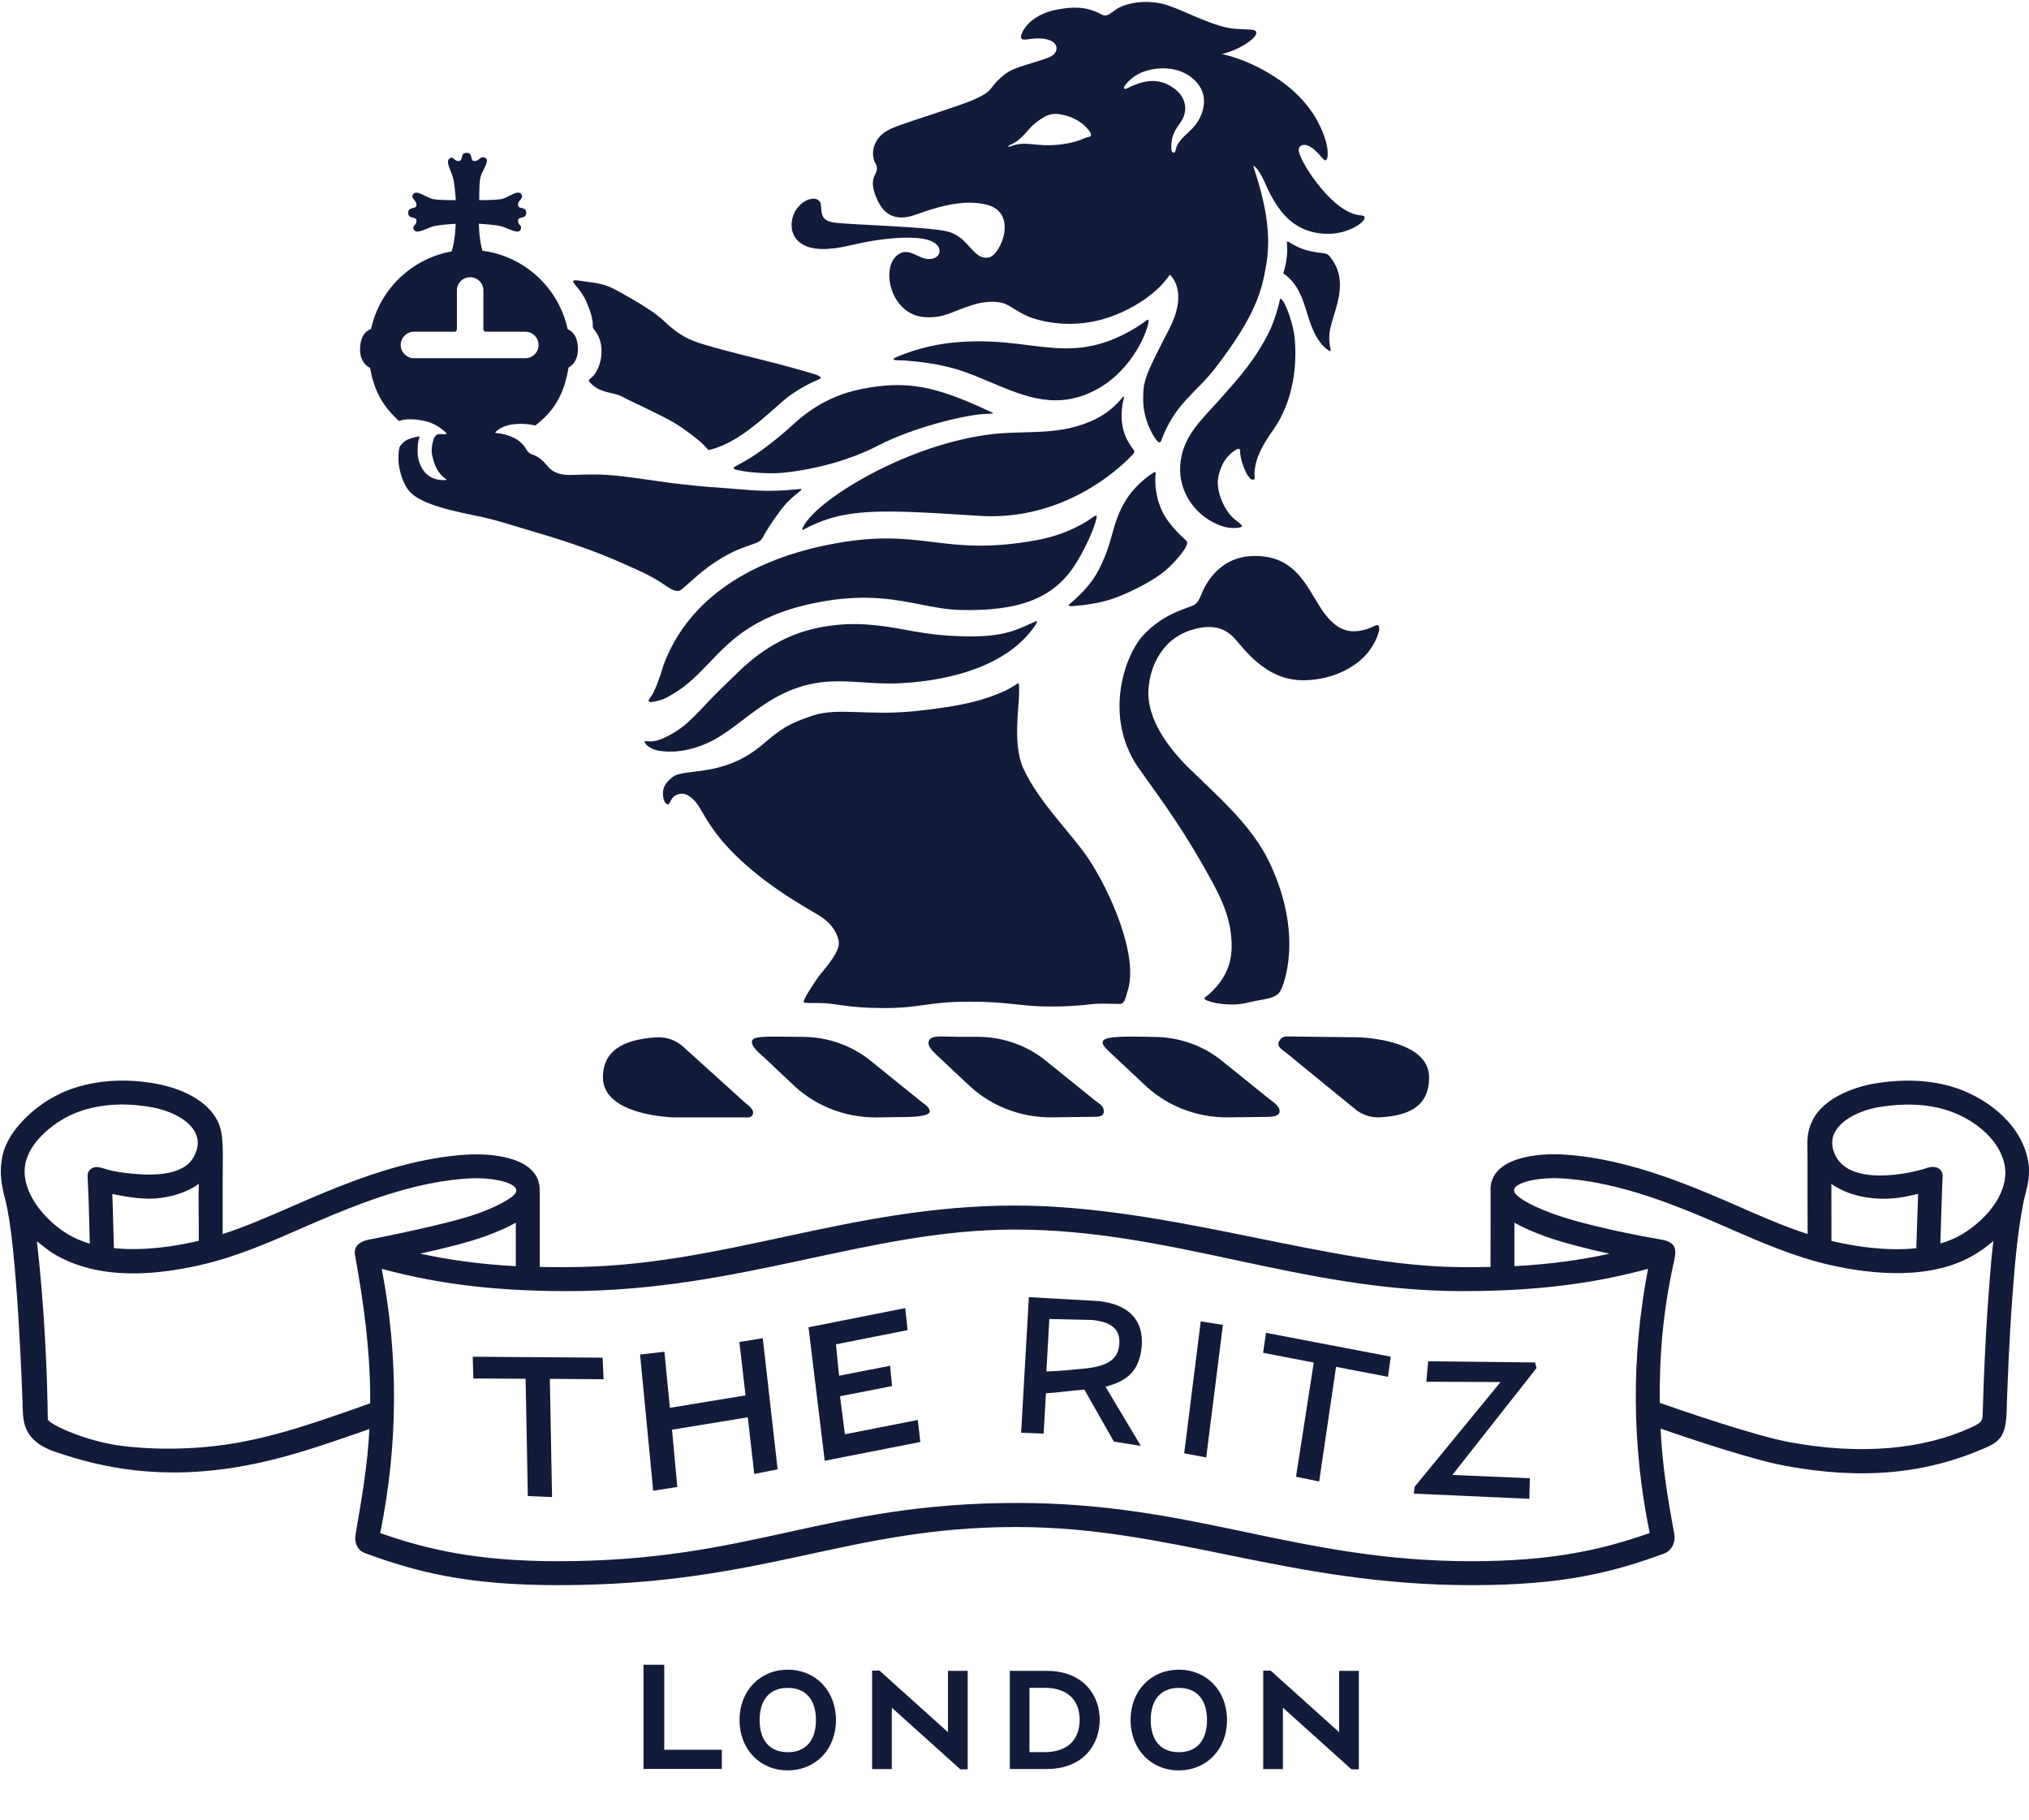 <?xml version="1.0" encoding="utf-8"?>
<!-- Generator: Adobe Illustrator 27.7.0, SVG Export Plug-In . SVG Version: 6.00 Build 0)  -->
<svg version="1.1" id="Layer_1" xmlns="http://www.w3.org/2000/svg" xmlns:xlink="http://www.w3.org/1999/xlink" x="0px" y="0px"
	 viewBox="0 0 368.5 330.43" style="enable-background:new 0 0 368.5 330.43;" xml:space="preserve">
<style type="text/css">
	.st0{fill:#121B3A;}
</style>
<g>
	<polygon class="st0" points="172.17,314.53 159.79,303.4 159.73,303.35 158.39,303.35 158.39,321.22 161.97,321.22 161.97,310.08 
		174.35,321.21 174.41,321.27 175.75,321.27 175.75,303.39 172.17,303.39 	"/>
	<path class="st0" d="M190.11,303.39h-6.71v17.82h6.71c6.65,0,9.62-4.48,9.62-8.93C199.74,307.86,196.76,303.39,190.11,303.39z
		 M196.08,312.29c0,3.72-2.32,5.86-6.38,5.86h-2.73v-11.68h2.73C193.76,306.46,196.08,308.59,196.08,312.29z"/>
	<path class="st0" d="M214.09,303.18c-5.07,0-8.76,3.85-8.76,9.14s3.68,9.14,8.76,9.14c5.08,0,8.76-3.85,8.76-9.14
		S219.17,303.18,214.09,303.18z M219.21,312.32c0,3.71-1.86,5.84-5.11,5.84c-3.25,0-5.11-2.13-5.11-5.84c0-3.71,1.86-5.84,5.11-5.84
		C217.34,306.48,219.21,308.61,219.21,312.32z"/>
	<polygon class="st0" points="243.21,314.53 230.83,303.4 230.77,303.35 229.42,303.35 229.42,321.22 233,321.22 233,310.08 
		245.38,321.21 245.44,321.27 246.79,321.27 246.79,303.39 243.21,303.39 	"/>
	<polygon class="st0" points="120.64,302.28 116.87,302.28 116.87,321.2 131.1,321.2 131.1,317.72 120.64,317.72 	"/>
	<path class="st0" d="M143.07,303.18c-5.07,0-8.76,3.85-8.76,9.14s3.68,9.14,8.76,9.14s8.76-3.85,8.76-9.14
		S148.14,303.18,143.07,303.18z M148.19,312.32c0,3.71-1.86,5.84-5.12,5.84c-3.25,0-5.11-2.13-5.11-5.84c0-3.71,1.86-5.84,5.11-5.84
		C146.32,306.48,148.19,308.61,148.19,312.32z"/>
	<path class="st0" d="M368.22,210.2c-1.61-6.83-8.16-11.13-13.28-12.75c-4.31-1.36-9.19-1.59-14.5-0.7
		c-3.87,0.65-9.36,2.71-11.29,6.75c-1.17,2.45-0.88,4.14-0.88,6.27c0,3.07,0,12.83,0.02,14.3c-4.24-1.37-8.33-3.16-12.59-5.03
		c-1.97-0.86-4.01-1.75-6.05-2.59c-7.05-2.9-16.37-6.3-25.94-6.83c-1.57-0.09-9.55-0.32-12.2,3.63c-0.41,0.6-0.91,1.68-0.79,3.13
		l-0.02,13.67c-1.6,0.04-3.27,0.03-5.01,0.03c-23.79,0-52.85-11.18-81.35-11.18c-30.37,0-53.08,11.18-81.35,11.18
		c-1.72,0-3.38,0-4.96-0.03V216.4H98c0.12-1.45-0.39-2.52-0.79-3.13c-2.65-3.96-10.63-3.72-12.2-3.63
		c-9.57,0.53-18.89,3.93-25.94,6.83c-2.04,0.84-4.08,1.73-6.05,2.59c-4.26,1.86-8.35,3.65-12.58,5.02l0-9.37
		c0-5.94,0.29-8.76-0.94-11.19c-1.89-3.75-6.52-5.89-11.2-6.75c-5.1-0.93-10.13-0.69-14.53,0.69c-3.83,1.21-7.28,3.44-9.99,6.44
		c-1.99,2.21-3.16,4.37-3.5,6.9c-0.32,2.39-0.06,4.21,0.75,7.34c2.09,8.2,3.04,35.3,3.12,38.22c0.09,3.08,1.22,5.66,5.85,7.25
		c8.44,2.89,19.43,5.32,34.58,2.51c7.25-1.35,13.62-3.56,20.37-5.89l2.14-0.75c-0.33,6.63-1.38,12.43-2.5,19.08
		c-0.32,1.92,0.6,3.04,1.62,3.42c9.35,3.45,18.56,5.85,35.16,5.85c37.51,0,52.31-10.56,83.23-10.56c28.24,0,49.44,10.56,82.71,10.56
		c16.6,0,25.62-2.32,34.97-5.76c1.02-0.38,2.15-1.69,1.78-3.65c-1.24-6.66-2.15-12.36-2.48-19.02c5.16,1.79,16.63,5.64,22.56,6.74
		c13.68,2.56,25.58,1.65,36.93-3.47c2.72-1.23,3.26-2.87,3.38-6.73c0.05-1.83,0.08-2.7,0.16-4.53c0.25-6.5,0.57-12.19,0.98-17.39
		c0.42-5.45,0.89-10.36,1.81-15.25C367.83,216.4,369.05,213.73,368.22,210.2z M36.1,222.24l0,3v0.06c-0.25,0.06-0.5,0.12-0.75,0.17
		c-3.63,0.82-9.26,1.73-14.66,1.16c-0.09-2.68-0.19-7.65-0.28-9.58c-0.01-0.2-0.01-0.26-0.01-0.26c1.23,0.27,4.9,1.04,7.76,0.83
		c3-0.23,5.92-1.15,7.95-2.67C36.01,216.7,36.1,220.75,36.1,222.24z M4.54,211.72c0.28-2.09,1.5-3.83,2.47-4.92
		c2.15-2.4,5.02-4.25,8.06-5.2c2.22-0.7,4.65-1.05,7.18-1.05c1.72,0,3.48,0.18,5.27,0.49c2.73,0.47,6.48,1.92,7.86,4.46
		c0.87,1.61,0.59,2.97-0.08,4.35c-1.71,3.51-6.99,3.71-11.55,3.24c-2.9-0.3-3.79-0.58-5.13-0.98c-0.97-0.29-1.79-0.36-2.46,0.51
		c-0.23,0.3-0.27,0.61-0.23,1.49c0.04,0.91,0.08,1.97,0.14,3.17c0.08,1.67,0.16,6.29,0.24,8.54c-1.46-0.43-2.86-1.02-4.13-1.8
		C8.05,221.46,3.9,216.53,4.54,211.72z M64.48,227.92c1.64,9.02,2.83,17.86,2.75,26.88l-3.69,1.32c-6.59,2.28-12.81,4.43-19.75,5.73
		c-9.04,1.69-17.47,1.29-22.34,0.6c-5.48-0.78-12-3.5-12.77-4.69c-0.08-8.52-0.66-21.06-1.98-32.37c0.67,0.52,2.11,1.69,3.01,2.24
		c8.32,5.02,18.89,3.83,26.6,2.09c6.53-1.47,12.59-4.12,18.45-6.69c1.95-0.85,3.97-1.73,5.96-2.55c6.73-2.77,15.6-6.02,24.53-6.51
		c3.76-0.21,7.6,0.58,8.36,1.72c0.14,0.21,0.21,0.5,0.12,0.74c-0.25,0.71-1.65,1.48-1.99,1.68c-0.35,0.21-0.7,0.4-1.06,0.58
		c-0.47,0.24-0.94,0.46-1.42,0.67c-0.6,0.26-1.2,0.51-1.82,0.74c-0.22,0.08-0.43,0.16-0.65,0.24c-5.14,1.88-17.96,4.38-18.78,4.55
		C67.18,225.07,64,225.31,64.48,227.92z M93.68,222.01v7.9c-6.94-0.37-12.51-1.22-17.37-2.28c4.22-0.91,8.8-2.05,11.97-3.21
		C90.59,223.58,92.35,222.77,93.68,222.01z M267.25,283.48c-31.77,0-50.15-10.58-82.47-10.58c-35.01,0-48.03,10.58-83.37,10.58
		c-14.92,0-23.95-2.17-32.36-5.11c3.25-15.93,3.35-32.04,0.28-47.98c8.09,2.18,18.22,4.05,33.68,4.05
		c31.62,0,54.65-11.18,81.31-11.18c28.56,0,51.85,11.18,81.32,11.18c15.45,0,25.59-1.87,33.67-4.05
		c-3.06,15.94-2.96,32.05,0.3,47.97C291.21,281.31,282.18,283.48,267.25,283.48z M275.04,229.91v-7.9c1.33,0.76,3.09,1.57,5.41,2.42
		c3.35,1.22,7.84,2.34,11.86,3.22C287.48,228.7,281.93,229.54,275.04,229.91z M361.26,233.66c-0.41,5.26-0.73,11-0.99,17.56
		c-0.07,1.84-0.14,3.69-0.19,5.53c-0.03,1.14-0.12,1.53-1.84,2.33c-9.01,4.2-20.53,5.15-33.31,2.77
		c-6.27-1.17-19.69-5.79-23.49-7.12c-0.08-8.99,0.62-16.88,2.61-25.8c0.17-0.75,0.36-1.69,0.04-2.48c-0.47-1.14-2.28-1.35-2.41-1.38
		c-3.83-0.64-13.82-2.55-19.74-4.72c-5.09-1.86-6.37-3.24-6.61-3.47c-0.16-0.15-0.28-0.34-0.33-0.54c-0.08-0.33,0.08-0.58,0.13-0.66
		c0.76-1.14,4.59-1.93,8.36-1.72c8.92,0.49,17.79,3.74,24.53,6.51c1.99,0.82,4.01,1.7,5.96,2.55c5.86,2.56,11.92,5.21,18.45,6.69
		c7.71,1.74,18.55,2.8,26.39-2.02c1.08-0.66,2.17-1.45,3.21-2.35C361.7,228.08,361.47,230.85,361.26,233.66z M332.61,214.97
		c3.66,2.58,8.85,3.16,13.2,2.36c0.29-0.05,1.41-0.29,2.55-0.54c-0.09,2.77-0.22,6.57-0.33,9.86c-5.4,0.57-11.03-0.34-14.66-1.16
		c-0.25-0.06-0.5-0.12-0.75-0.17C332.61,222.9,332.61,218.62,332.61,214.97z M356.53,224c-1.27,0.78-2.67,1.37-4.13,1.8
		c0.14-4.27,0.23-8.13,0.34-10.43c0.03-0.71,0.04-1.45,0.07-1.75c0.08-1.13-0.95-2.24-3.02-1.49c-1.92,0.69-14.78,3.94-16.85-3.35
		c-1.25-4.41,4.2-7.06,8.23-7.74c4.63-0.78,8.82-0.59,12.47,0.56c4.35,1.37,9.24,4.87,10.36,9.6
		C365.16,216.15,361.09,221.2,356.53,224z"/>
	<polygon class="st0" points="85.86,246.35 85.97,250.3 95.46,250.35 95.86,271.65 100.26,271.84 99.86,250.37 109.62,250.44 
		109.45,246.52 	"/>
	<polygon class="st0" points="134.28,243.68 135.4,253.37 121.66,255.63 120.67,245.45 116.25,245.95 118.63,270.68 123.01,270 
		122.05,259.6 135.81,257.35 136.99,267.64 141.23,266.79 138.53,242.98 	"/>
	<polygon class="st0" points="153.45,260.43 152.56,253.53 162.01,251.68 161.66,247.99 152.39,249.8 151.82,244.1 164.83,241.52 
		164.41,237.52 146.84,241 149.78,265.24 167.15,261.83 166.69,257.83 	"/>
	<path class="st0" d="M199.59,236.25l-12.73-0.72l-1.41,24.62l4.09,0.16l0.42-7.32c1.75-0.09,4.68-0.5,6.98-0.67l5.36,9.44l4.9,0.79
		l-6.43-10.77c4.33-1.02,6.2-3.31,6.57-7.18C207.81,239.55,204.81,236.84,199.59,236.25z M203.27,244.23
		c-0.22,2.39-1.91,3.78-5.82,4.21c-2.69,0.3-5.99,0.58-7.41,0.58l0.54-9.52l7.85,0.18C201.59,240.04,203.56,241.13,203.27,244.23z"
		/>
	<polygon class="st0" points="215.07,263.89 219.07,264.64 222.1,240.57 218.07,239.93 	"/>
	<polygon class="st0" points="229.4,245.64 238.6,247.41 235.38,268.14 239.58,269.01 242.65,248.19 252.08,250 252.58,246.34 
		229.93,242.01 	"/>
	<polygon class="st0" points="278.79,247.39 259.38,247.18 259.05,250.89 272.52,250.95 256.9,269.99 256.79,271.21 277.75,272.15 
		277.85,268.41 263.77,267.82 279.06,248.41 	"/>
	<path class="st0" d="M233.1,49.63c0.02,0.1,0.1,0.12,0.16,0.16c0.08,0.05,0.16,0.1,0.23,0.15c2.32,1.82,3.11,4.37,3.87,6.83
		c0.42,1.35,0.86,2.76,1.54,4.02c1.05,1.94,1.96,2.54,2.35,2.8c0.25,0.18,0.35,0.17,0.37,0.16c0.01-0.01,0.03-0.03,0.04-0.06
		c0.03-0.09-0.02-0.32-0.07-0.54c-0.04-0.18-0.08-0.37-0.1-0.57c-0.24-1.97,0.08-3.01,0.77-5.29l0.23-0.77
		c1.16-3.82,1.44-6.97-0.96-9.92c-0.12-0.14-0.24-0.29-0.4-0.39c-0.2-0.13-0.47-0.21-0.83-0.25c-2.59-0.27-4.07-0.72-5.86-1.79
		c-0.15-0.09-0.52-0.39-0.64-0.32c-0.12,0.07-0.06,0.38-0.05,0.51c0.11,1.63-0.08,3.24-0.57,4.91
		C233.13,49.46,233.08,49.53,233.1,49.63z"/>
	<path class="st0" d="M156.5,70.63c-6.85,1.33-10.96,5.07-12.71,6.67c-0.15,0.14-0.28,0.26-0.4,0.37c-2.71,2.41-5.74,4.7-7.72,5.83
		l-0.31,0.18c-0.36,0.21-0.82,0.48-1.79,0.99c-0.07,0.04-0.31,0.1-0.31,0.35c0,0.26,0.76,0.32,1.12,0.41
		c1.91,0.45,5.81,0.61,7.66,0.43c6.32-0.63,12.55-2.42,17.55-5.01c6.03-3.13,15.18-5.42,19.09-5.68c0.36-0.03,0.66-0.04,0.91-0.04
		c0.37-0.01,0.75-0.03,0.8-0.09c-0.03-0.05-0.29-0.17-0.49-0.27C169.64,69.95,164.61,69.06,156.5,70.63z"/>
	<path class="st0" d="M239.83,110.35c-2.61-4.04-4.75-9.74-12.52-9.38c-6.27,0.29-8.6,5.71-8.98,6.63c-0.31,0.73-0.62,1.6-1.26,2.11
		c-0.88,0.71-5.44,1.31-9.45,5.65c-3.47,3.76-7.2,14.92-0.87,24.04c2.76,3.97,7.07,9.49,11.89,18.01c2.12,3.75,4.35,7.6,4.88,11.89
		c0.42,3.41,0.39,7.38-4.01,11.29c-0.13,0.12-0.7,0.47-0.76,0.64c-0.04,0.12,0.1,0.32,0.53,0.47c0.57,0.2,2.03,0.73,4.77,0.7
		c1.69-0.02,2.45-0.42,5.63-0.96c2.31-0.39,2.73-1.3,2.82-1.44c0.67-1.07,4.3-10.24-1.92-23.35c-3.2-6.74-9.2-11.85-14.47-17
		c-8.71-8.51-7.57-14.16-7.43-15.45c0.19-1.67,1.41-7.89,7.76-9.83c3.63-1.11,5.84-0.34,7.46,1.22c1.68,1.62,5.68,8.06,12.95,7.93
		c5.44-0.1,9.28-2.48,11.21-4.6c1.66-1.83,2.86-4.7,2.29-5.31c-0.4-0.44-0.99,0.51-3.31,0.91
		C244.76,114.9,242.44,114.39,239.83,110.35z"/>
	<path class="st0" d="M120.49,120.79c-0.07,0.19-0.14,0.44-0.23,0.77c-0.3,1.07-1.34,4.03-2,4.88c-0.41,0.53-0.51,0.72-0.44,0.85
		c0.16,0.29,0.45,0.22,1.28,0.05c1.32-0.27,1.82-0.57,2.93-1.22l0.18-0.11c2.69-1.57,4.6-3.58,6.63-5.7
		c4.05-4.25,8.65-9.07,20.9-11.15c7.73-1.31,12.92-0.29,17.49,0.61c2.4,0.47,4.66,0.91,7.05,0.98c10.49,0.29,16.62-1.98,20.52-7.53
		c2.02-2.88,4.19-7.71,4.38-9.4c0.01-0.09-0.03-0.17-0.1-0.19c-0.12-0.03-0.33,0.09-0.69,0.35c-0.54,0.39-4.1,3-10.19,4.11
		c-8.58,1.57-13.77,0.94-18.78,0.33c-5.35-0.65-10.41-1.26-19.27,0.55C134.89,102.1,124.63,109.65,120.49,120.79z"/>
	<path class="st0" d="M150.56,45.18c1.46-0.11,2.9-0.4,4.32-0.73c4.22-0.99,8.67-1.5,11.73-1.23c4.11,0.37,4.28,2.19,3.89,2.94
		c-0.38,0.74-1.4,1-2.33,0.83c-1.6-0.29-3.06-1.86-4.75-0.96C159.7,48,161.52,57.21,168,57.59c3.58,0.21,4.77-1.04,8.81-2.27
		c1.64-0.5,3.43-0.7,5.12-0.35c1.55,0.33,3.08,2.04,6,2.92c3.25,0.98,9.17,1.85,15.83-1.2c6.5-2.98,8.7-6.83,8.7-6.83
		c0.78,0.75,3.1,3.71-0.13,9.92c-4.54,8.74-4.7,9.44-4.71,12.78c-0.01,3.44,1.68,6.54,2.54,7.49c0.12,0.13,0.28,0.29,0.46,0.27
		c0.08-0.01,0.16-0.05,0.21-0.16c2.55-6.93,6.3-8.7,9.85-13.29c7.56-9.77,8.51-14.34,9.26-18.61c0.82-4.67,0.4-9.92-2.22-17.76
		c-0.09-0.26-0.09-0.33-0.07-0.35c0.06-0.08,0.36,0.21,0.41,0.26c0.39,0.37,1.02,1.25,1.9,3.28c0.75,1.74,2.1,4.22,3.8,5.86
		c2.25,2.18,5.23,3.15,8.49,2.85c3-0.28,5.76-2.08,5.58-2.97c-0.08-0.4-0.67-0.23-1.7-0.51c-4.9-1.31-10.38-10.13-10.26-11.73
		c0.02-0.32,0.16-0.62,0.48-0.77c1.01-0.47,2.27,0.56,3.22,1.62c0.31,0.35,0.97,1.17,1.19,1.06c0.33-0.17,0.36-0.69,0.37-1.01
		c0.11-2.61-1.73-6.07-2.66-7.46c-0.49-0.72-2.3-3.48-6.06-6.08c-5.51-3.81-10.23-4.68-10.53-4.73c3.47-0.82,6.67-3.1,6.26-4.05
		c-0.21-0.49-1.24-0.38-3.58-0.52c-3.94-0.23-8.8-3.05-12.47-4.28c-3.67-1.23-7.77-0.45-9.49,0.81c-1.64,1.21-1.76,1.24-2.84,0.69
		c-2.78-1.42-5.18-1.2-7.74-0.74c-5.25,0.95-6.74,4.45-6.58,5.09c0.19,0.76,1.48,0.1,3.29,0.15c2.15,0.06,3.1,0.84,3.15,1.68
		c0.08,1.46-1.65,1.88-2.46,2.16c-1.86,0.63-4.94,1.44-6.09,2.12c-1.55,0.91-2.77,2.35-3.32,3.1c-0.6,0.82-1.48,1.31-3.41,2.17
		c-2.04,0.91-11.42,3.87-13.02,4.47c-1.6,0.59-3.48,1.27-4.42,2.97c-0.94,1.7-0.55,3.09-0.38,3.59c0.18,0.5,0.95,1.06,0.08,2.61
		c-0.86,1.56,0.15,3.97,0.91,5.26c0.71,1.22,2.41,3.38,6.53,1.88c5.02-1.83,9.09-2.7,12.76-1.85c6.03,1.39,2.65,9.18,0.57,9.61
		c-2,0.41-2.89-1.42-4.69-3.12c-0.67-0.62-1.52-1.2-2.64-1.53c-3.26-0.96-18.86-1.29-21.03-1.71c-2.17-0.42-2.04-1.6-2.18-3.16
		c-0.14-1.57-2.45-1.6-4.14,0.37c-1.34,1.57-1.66,4.17-0.34,5.81C146.03,45.11,148.51,45.34,150.56,45.18z M204.28,15.57
		c0.46-0.68,1.73-2.05,3.84-2.7c2.59-0.8,6.72-0.83,9.27,2.15c2.44,2.85,0.8,6.24-0.19,7.55c-1.25,1.64-3.11,2.6-3.6,4.35
		c-0.08,0.28-0.14,0.73-0.34,0.78c-0.29,0.07-0.51-0.17-0.53-0.85c-0.03-1.6,0.29-2.76,1.58-4.5c1.66-2.23,1.07-4.8-1.17-6.37
		c-2.41-1.69-4.92-1.72-8.34,0.01c-0.16,0.08-0.47,0.26-0.63,0.07C204.01,15.86,204.28,15.57,204.28,15.57z M183.43,26.33
		c1.3-0.59,1.92-1.1,3.66-3.09c0.63-0.72,1.59-1.43,2.49-1.96c1.02-0.6,1.98-0.67,2.83-0.54c1.94,0.28,3.88,1.17,5.15,2.69
		c0.26,0.31,0.68,0.81,0.56,1.21c-0.08,0.27-0.56,0.18-1.17,0.46c-0.92,0.41-2.31,0.92-4.71,1.17c-4.18,0.44-5.94-0.78-8.63,0.28
		c-0.31,0.12-0.46,0.14-0.48,0.06C183.1,26.53,183.19,26.44,183.43,26.33z"/>
	<path class="st0" d="M145.89,96.17c7.59-4.04,13.8-3.66,32.06-2.5c0.7,0.05,1.4,0.07,2.09,0.07c15.89,0,25.72-11.24,25.84-11.39
		c0.12-0.15,0.14-0.21,0.14-0.35c0-0.12-0.11-0.29-0.11-0.29c-0.86-1.12-3.15-4.09-1.8-9.4c0.01-0.05,0.03-0.15,0.01-0.22
		c-0.05-0.16-0.16-0.05-0.27,0.09c-2.11,2.56-4.66,4.17-8.29,5.22c-3.28,0.95-6.58,1.03-9.77,1.11c-1.4,0.04-2.85,0.08-4.25,0.19
		c-7.16,0.58-15.72,3.29-23.48,7.43c-6.55,3.49-11.48,7.46-12.36,9.93c-0.01,0.04-0.04,0.09,0.01,0.16
		C145.78,96.26,145.86,96.19,145.89,96.17z"/>
	<path class="st0" d="M164.4,65.47c4.15,0.32,7.09,0.85,10.14,1.83c1.81,0.6,3.62,1.37,5.37,2.11c6.23,2.63,12.1,5.12,19.15,1.36
		c6.86-3.66,9.43-11.01,9.53-12.34c0.04-0.36-0.1-0.44-0.22-0.35c-0.61,0.44-1.75,1.27-3.18,2.06c-7.14,3.97-12.36,3.3-18.4,2.54
		c-2.67-0.34-5.63-0.71-9.03-0.71c-0.95,0-1.94,0.03-2.96,0.1c-4.2,0.24-8.19,1.15-11.87,2.72c-0.68,0.29-0.66,0.4-0.65,0.49
		c0.09,0.12,0.83,0.15,1.31,0.16C163.85,65.44,164.13,65.44,164.4,65.47z"/>
	<path class="st0" d="M232.52,54.18c-0.01,0.03-0.02,0.08-0.04,0.14c-0.25,1.16-0.98,3.87-1.94,5.84
		c-2.46,5.01-5.36,8.27-9.04,12.39l-0.24,0.27c-0.42,0.47-0.84,0.92-1.25,1.37c-2.77,3.02-5.39,5.86-5.67,10.39
		c-0.31,4.98,3.07,9.63,8.01,11.08c1.13,0.33,3.11,0.26,3.22-0.11c0.06-0.22-1.02-1-1.26-1.19c-0.74-0.59-1.37-1.39-1.9-2.36
		c-1.02-1.89-1.45-3.9-1.15-5.38c0.68-3.35,2.52-4.51,3.12-4.89l0.11-0.07c0.17-0.12,0.4-0.23,0.58-0.13
		c0.12,0.07,0.17,0.19,0.16,0.37c-0.08,1.48,1.11,4.14,1.38,4.44c0.31,0.34,0.5,0.82,0.99,0.75c0.49-0.06,0.2-0.7,0.22-1.06
		c0.15-2.93,1.49-5.23,3.4-7.95c4.46-6.33,4.2-13.93,3.89-16.9c-0.2-1.92-1.46-6.24-2.51-6.93
		C232.59,54.22,232.55,54.2,232.52,54.18z"/>
	<path class="st0" d="M209.84,85.75c-0.07-0.05-0.14-0.06-0.35,0.08c-0.22,0.14-2.87,1.74-4.8,4.66c-1.51,2.29-2.08,4.3-2.68,6.42
		c-0.35,1.25-0.72,2.56-1.3,4.01c-1.44,3.61-2.83,5.56-5.95,8.34c-0.14,0.13-0.29,0.24-0.41,0.34c-0.16,0.13-0.28,0.23-0.23,0.35
		c0.05,0.13,0.31,0.13,0.76,0.1c5.04-0.39,7.41-1.3,9.97-2.45c2.49-1.12,5.76-2.91,7.46-4.58c2-1.97,3.3-3.71,3.3-4.42
		c0-0.3-0.16-0.45-0.61-0.85c-0.21-0.18-0.47-0.42-0.77-0.72c-1.65-1.69-2.73-3.16-3.3-4.5c-1.34-3.14-1.14-5.82-1.04-6.56
		C209.89,85.95,209.91,85.81,209.84,85.75z"/>
	<path class="st0" d="M117.41,134.58c-0.15-0.01-0.29-0.06-0.31,0.07c-0.08,0.43,1.02,1.43,2.63,1.68
		c3.61,0.57,7.36-0.57,10.08-2.07c1.71-0.95,3.33-2.18,5.05-3.49c3.51-2.68,7.5-5.71,13.16-6.72c2.97-0.53,5.99-0.33,8.92-0.14
		c1.92,0.13,3.9,0.24,5.87,0.18c6.91-0.28,19.37-2.03,25.16-10.48c0.27-0.38,0.41-0.67,0.32-0.78c-0.09-0.11-0.25,0.01-0.53,0.14
		l-0.66,0.3c-3.32,1.51-6.18,2.81-15.78,2.08c-2.3-0.17-4.51-0.57-6.65-0.95c-4.52-0.81-9.2-1.65-15.29-0.57
		c-5.58,0.99-10.5,3.59-15.04,7.94c-1.17,1.12-2.35,2.26-3.49,3.38c-4.1,4-5.82,6.76-10.1,8.77
		C118.73,134.87,117.72,134.59,117.41,134.58z"/>
	<path class="st0" d="M146.01,182.02c0.76,0.17,1.87,0.1,2.62,0.1c3.48,0,4.78,0.92,11.96,0.92c6.84,0,7.69-1.16,15.6-1.16
		c7.04,0,9.22,0.88,14.5,0.88c5.89,0,7.04-0.52,9.26-0.52c1.23,0,2.36,0.05,3.47,0.05c0.9,0,1.11-1.56,1.35-2.29
		c2.15-6.37-3.23-18.36-7.2-24.24c-3.04-4.51-8.81-9.98-11.69-16.18c-2.01-4.34-0.79-11.22-0.79-13.76c0-0.75,0.05-1.67-0.14-1.74
		c-0.14-0.05-1.25,0.83-2.55,1.41c-3.37,1.49-6.88,2.65-16.08,3.62c-8.58,0.91-14.06-0.69-18.64,0.8c-4.49,1.47-5.93,2.5-9.17,5.26
		c-7.19,6.13-14.2,4.22-16.38,5.94c-1.56,1.23-1.85,2.21-1.69,3.54c0.08,0.72,0.44,1.46,0.94,1.39c0.27-0.04,0.36-0.84,1-1.4
		c0.63-0.55,1.76-0.77,2.76-0.1c2.11,1.41,2.26,3.53,5.56,7.6c6.35,7.82,16.61,13.16,18.13,14.13c1.71,1.09,3.01,2.48,3.47,4.48
		c0.44,1.93-2.12,4.62-3.61,6.55C147.95,178.29,145.55,181.92,146.01,182.02z"/>
	<path class="st0" d="M106.54,54.87c0.55,1.35,1.18,2.92,1.12,4.4c-0.01,0.16,0.04,0.32,0.14,0.44c0.34,0.43,1.6,1.76,1.43,4.62
		c-0.1,1.71-0.86,3.32-1.56,4c-0.33,0.32-0.69,0.57-0.73,0.76c-0.03,0.14,0.27,0.47,0.83,0.94c1.68,1.4,3.81,1.21,5.25,2
		c1.77,0.97,6.39,3.01,9.07,4.53c2.11,1.2,5.68,3.92,6.37,4.95c0.16,0.25,0.35,0.18,0.55,0.13c5.68-1.38,11.06-7.19,14.05-9.52
		c1.8-1.4,4.23-2.65,5.52-3.18c0.23-0.1,0.52-0.2,0.5-0.34c-0.02-0.19-0.45-0.41-0.84-0.55c-0.66-0.23-5.38-1.62-9.51-2.63
		c-4.61-1.13-8.63-2.18-10.95-2.89c-2.41-0.75-4.25-1.41-7.39-4.42c-1.85-1.78-6.36-4.26-8.13-5.25c-2.76-1.54-3.94-1.41-6.98-1.89
		c-0.36-0.06-0.58-0.08-0.86-0.07c-0.45,0-0.46,0.26,0.23,1.05C104.95,52.26,106.05,53.67,106.54,54.87z"/>
	<path class="st0" d="M67.22,66.81c0.71,4.12,2.28,6.94,5.24,9.63c0,0,1.61-0.76,5,0.09c2.23,0.56,3.64,2.16,3.64,2.16
		c0.05,0.25-0.68,0.13-1.23,0.13c-0.61,0-0.81,0.3-1.04,0.74c-0.15,0.3-0.59,1.8-0.37,2.93c0.28,1.45,0.78,3.22,2.44,4.43
		c0.03,0.02,0.18,0.06,0.17,0.16c-0.02,0.1-0.15,0.09-0.19,0.09c-4.06,0.22-5-3.42-5.02-4.87c-0.01-1.26,0.01-2.03,0.29-2.86
		c0.02-0.07,0.06-0.14,0.04-0.18c-0.02-0.03-0.08-0.03-0.14-0.01c-0.35,0.07-1.6,0.28-2.35,0.75c-0.44,0.28-1.05,0.84-1.18,1.34
		c-0.13,0.54-0.24,2.04-0.08,3.1c0.33,2.09,1.02,3.62,1.72,4.53c1.44,1.88,4.97,3.23,12.25,4.67c3.68,0.72,7.29,1.97,10.88,3.01
		c5.17,1.51,10.9,3.42,15.91,5.69c2.75,1.24,4.25,1.8,6.83,3.41c1.09,0.68,2.68,2.14,3.72,1.3c2.15-1.74,4.64-4.54,9.52-6.91
		c0.81-0.39,2.83-1.13,4.08-1.57c0.67-0.24,0.97-0.58,1.16-0.95c0.88-1.66,2.22-3.57,3.33-5.06c1.71-2.27,3.7-3.45,3.7-3.63
		c0-0.2-0.14-0.16-0.36-0.13c-6.26,0.67-9.02,0.13-12.73-0.11c-2.73-0.18-5.4-0.4-8.1-0.7c-0.86-0.1-1.73-0.2-2.59-0.31
		c-3.62-0.46-7.82-1.21-11.47-1.45c-2.14-0.14-4.27-0.06-6.4,0.01c-1.57,0.05-3.23-0.17-4.37-1.53c-1.14-1.35-1.8-1.75-2.55-2.08
		c-0.16-0.07-0.34-0.11-0.5-0.18c-0.6-0.26-0.88-0.85-1.1-1.19c-1.01-1.53-2.69-2.19-4.41-2.52c-0.34-0.07-1.03-0.07-1.03-0.2
		c0,0,0.86-1.17,3.16-1.48c2.33-0.31,4.12,0.21,4.12,0.21c3.61-2.76,5.26-5.87,6.05-10.54c0.92-0.53,1.76-1.53,1.7-3.57
		c-0.08-2.1-0.95-3-1.87-3.39C101.58,52.74,96,47.2,88.92,45.74c0,0-0.1-0.04-0.71-0.12l-0.6-0.1c-0.62-2.14-0.64-4.9-0.64-4.9
		s2.77,0.16,4.01,0.45c1.21,0.32,3.12,1.53,3.54,0.68c0.45-0.9-0.44-0.76-0.44-1.66c0-0.94,1.49-0.18,1.49-1.46
		c0-1.26-1.49-0.5-1.49-1.44c0-0.92,1.17-1.14,0.57-1.96c-0.63-0.88-2.35,0.7-3.67,0.93c-0.78,0.13-2.22,0.19-3.94,0.17v-0.06
		c-0.01-1.73,0.03-3.16,0.18-3.9c0.23-1.34,1.87-3.17,0.92-3.7c-0.88-0.49-1.04,0.57-1.97,0.57c-0.93,0-0.16-1.49-1.41-1.49
		c-1.29,0-0.54,1.49-1.47,1.49c-0.92,0-0.87-0.99-1.66-0.45c-0.79,0.51,0.36,2.33,0.67,3.59c0.31,1.22,0.48,3.98,0.48,3.98
		l-0.11-0.02c-1.74,0.02-3.14-0.04-3.91-0.17c-1.32-0.23-3.05-1.8-3.71-0.93c-0.61,0.8,0.59,1.04,0.59,1.96
		c0,0.94-1.5,0.18-1.5,1.44c0,1.28,1.5,0.52,1.5,1.46c0,0.91-0.95,0.86-0.45,1.66c0.52,0.83,2.33-0.36,3.57-0.68
		c1.24-0.3,3.99-0.45,3.99-0.45s-0.03,2.97-0.74,5.04c-0.11,0.01-0.22,0.03-0.22,0.03c-7.18,1.38-12.85,6.93-14.4,14.03
		c-0.95,0.35-1.9,1.24-1.99,3.45C65.32,65.3,66.25,66.33,67.22,66.81z M75.2,60.23h7.4c0.16,0,0.38-0.14,0.38-0.49v-7.02
		c0-1.32,1.07-2.38,2.41-2.38c1.32,0,2.4,1.06,2.4,2.38v7.02c0,0.28,0.17,0.49,0.38,0.49h7.25c1.32,0,2.39,1.08,2.39,2.42
		c0,1.32-1.07,2.39-2.39,2.39H75.2c-1.34,0-2.42-1.07-2.42-2.39C72.78,61.31,73.87,60.23,75.2,60.23z"/>
	<path class="st0" d="M138.35,191.63c0.94,0.82,1.83,1.71,2.74,2.57c1.12,1.05,2.24,2.1,3.37,3.16c3.92,3.55,9.14,5.54,14.57,5.54
		c1.44-0.02,2.87-0.04,4.31-0.06c0.98-0.01,5.65,0.08,5.52-1.09c-0.09-0.78-1.04-1.31-1.62-1.78c-0.65-0.53-1.3-1.05-1.96-1.58
		c-1.67-1.35-3.35-2.7-5.02-4.05c-0.73-0.59-1.46-1.18-2.19-1.77c-3.44-2.77-7.81-4.3-12.34-4.3c-1.49,0-5.98-0.1-6.97,0
		c-0.67,0.07-2.2,0.03-2.2,0.94C136.55,190.02,137.67,191.03,138.35,191.63z"/>
	<path class="st0" d="M170,191.46c0.93,0.87,1.86,1.75,2.79,2.62c1.16,1.09,2.33,2.18,3.49,3.27c3.92,3.55,9.14,5.54,14.57,5.54
		c1.42-0.02,2.84-0.04,4.26-0.06c1.13-0.01,2.25-0.03,3.38-0.04c0.84-0.01,2,0.07,1.98-1.06c-0.01-0.95-0.92-1.37-1.58-1.9
		c-0.69-0.56-1.39-1.12-2.08-1.68c-1.68-1.36-3.36-2.71-5.05-4.07c-0.63-0.51-1.26-1.01-1.88-1.52c-3.44-2.77-7.81-4.3-12.34-4.3
		h-3.52c-2.25,0-4.3-0.26-4.98,0.3C167.93,189.5,169.36,190.86,170,191.46z"/>
	<path class="st0" d="M201.66,191.15c0.96,0.9,1.92,1.8,2.88,2.7c1.24,1.17,2.49,2.33,3.73,3.5c3.92,3.55,9.14,5.54,14.57,5.54
		c1.31-0.02,2.63-0.03,3.94-0.05c1.1-0.01,2.19-0.03,3.29-0.04c0.76-0.01,2.17-0.04,2.31-0.88c0.17-1.03-1.14-1.8-1.99-2.48
		c-0.85-0.68-1.7-1.37-2.55-2.05c-1.72-1.38-3.43-2.77-5.15-4.15c-0.27-0.22-0.54-0.44-0.82-0.66c-3.44-2.77-7.81-4.3-12.34-4.3
		c-1.59,0-6.94-0.27-8.64,0.33C199.35,189.16,200.99,190.52,201.66,191.15z"/>
	<path class="st0" d="M109.5,195.62c0,7.04,12.91,7.27,12.91,7.27h12.75c0.49,0,1,0.13,1.41-0.29c0.16-0.17,0.22-0.44,0.2-0.68
		c-0.09-0.73-1.02-1.31-1.53-1.77c-0.64-0.57-1.27-1.15-1.9-1.72c-1.44-1.3-2.89-2.61-4.33-3.91c-1.21-1.1-2.43-2.19-3.64-3.29
		c-0.44-0.4-0.88-0.79-1.32-1.19c-1.3-1.17-3.05-1.8-4.85-1.68C114.56,188.65,109.5,190,109.5,195.62z"/>
	<path class="st0" d="M234.08,188.2h-0.6c-0.68,0.03-1.46,0.89-1.27,1.59c0.16,0.57,0.95,1.03,1.39,1.38
		c1.17,0.95,2.34,1.91,3.51,2.87c2.93,2.39,5.85,4.77,8.77,7.16c1.3,1.17,3.06,1.8,4.85,1.68c4.63-0.3,8.82-1.64,8.82-7.26
		c0-7.04-12.91-7.27-12.91-7.27L234.08,188.2z"/>
</g>
</svg>
